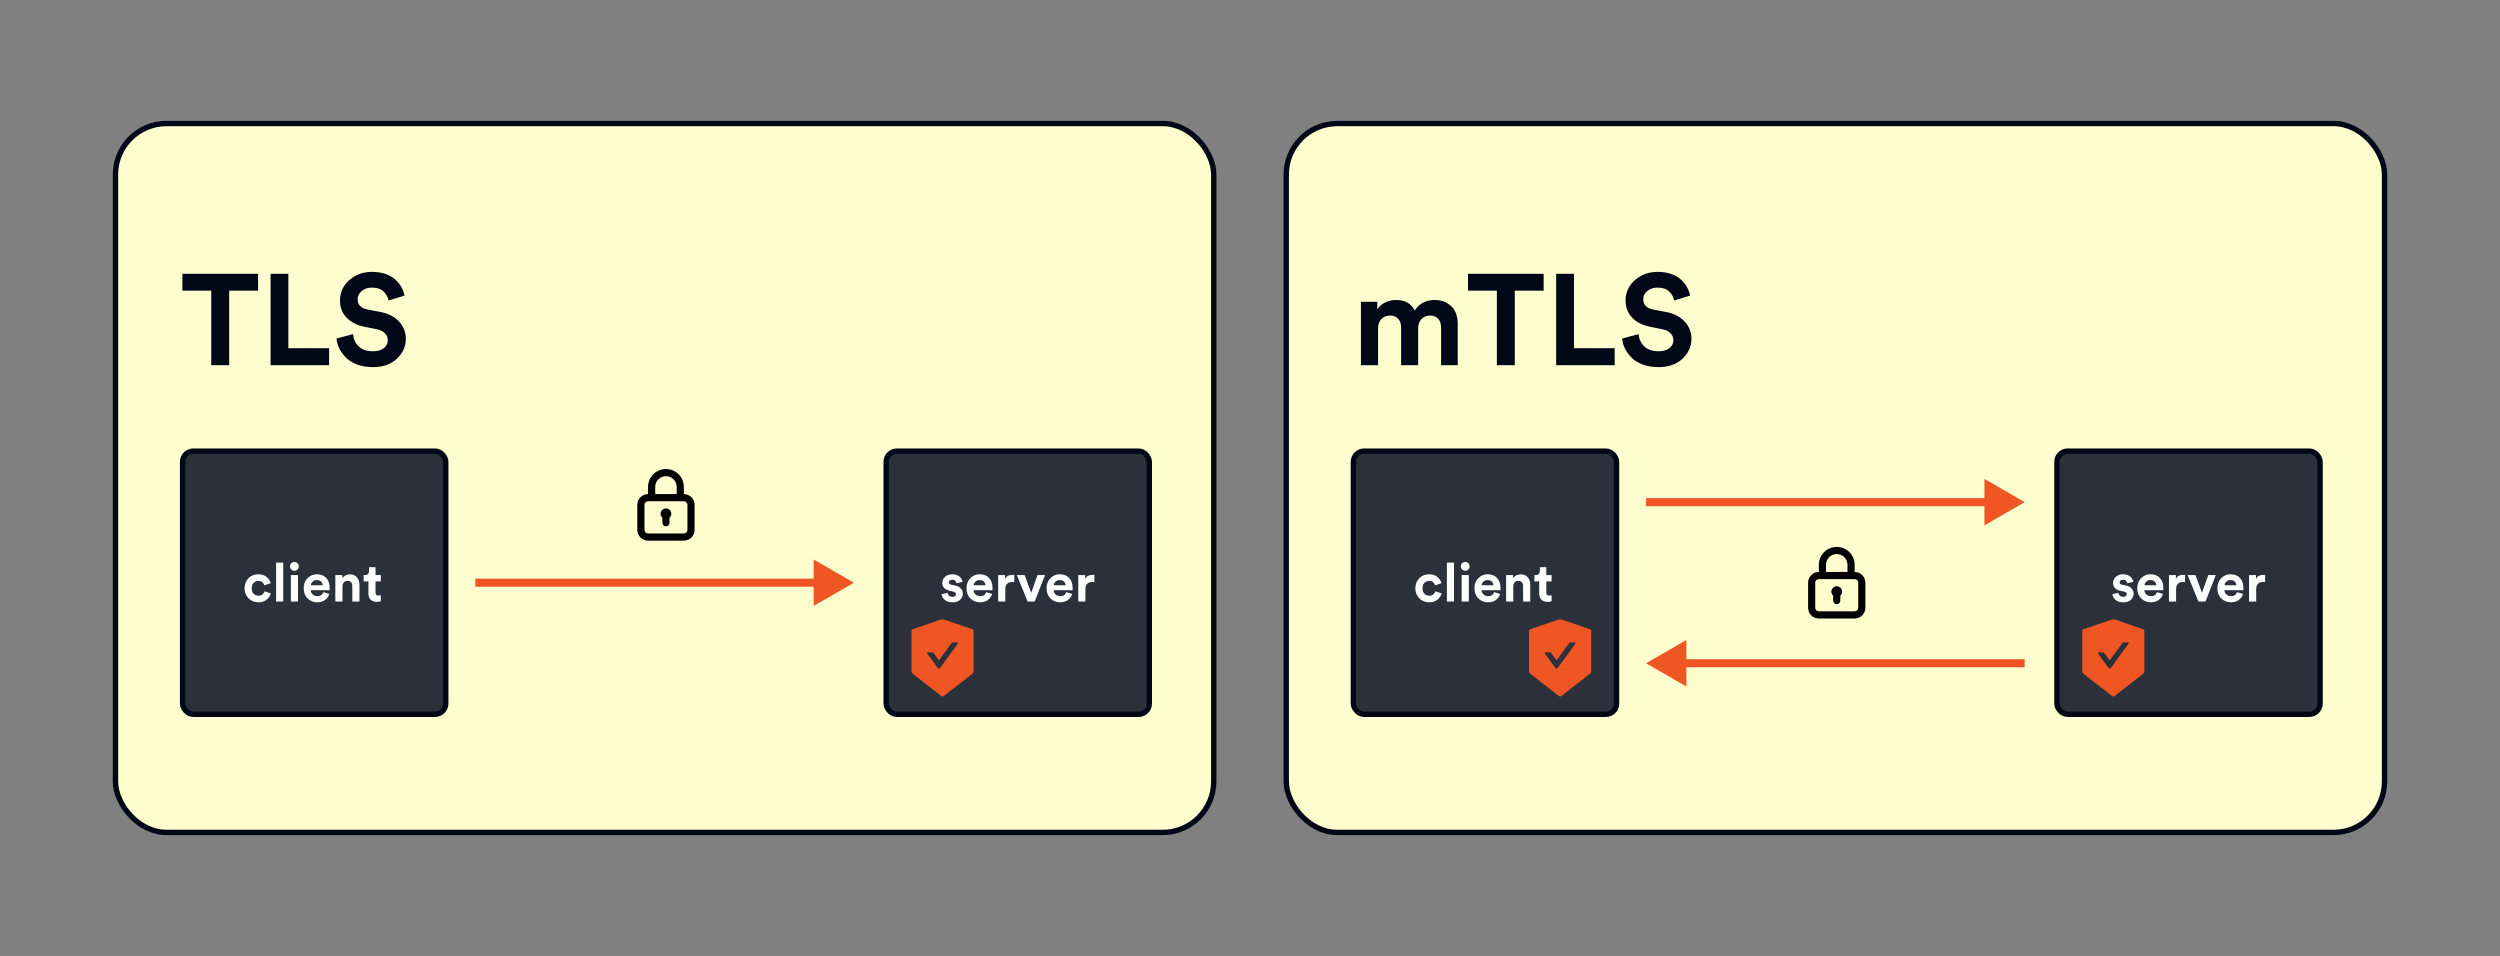 <svg width="931" height="356" viewBox="0 0 931 356" fill="none" xmlns="http://www.w3.org/2000/svg">
<rect x="0" y="0" width="931" height="356" fill="#808080" stroke="none"/>
<rect x="43" y="46" width="409" height="264" rx="19" fill="#FFFECE" stroke="#000717" stroke-width="2"/>
<rect x="479" y="46" width="409" height="264" rx="19" fill="#FFFECE" stroke="#000717" stroke-width="2"/>
<rect x="68" y="168" width="98" height="98" rx="4" fill="#2B303A" stroke="#000717" stroke-width="2"/>
<rect x="330" y="168" width="98" height="98" rx="4" fill="#2B303A" stroke="#000717" stroke-width="2"/>
<path d="M96.1 108.256H85.348V136H78.676V108.256H67.924V101.968H96.1V108.256ZM122.555 136H100.763V101.968H107.387V129.664H122.555V136ZM150.659 110.08L144.707 111.904C144.483 110.688 143.875 109.584 142.883 108.592C141.891 107.6 140.435 107.104 138.515 107.104C136.947 107.104 135.667 107.536 134.675 108.4C133.683 109.232 133.187 110.24 133.187 111.424C133.187 113.504 134.419 114.784 136.883 115.264L141.635 116.176C144.643 116.752 146.979 117.952 148.643 119.776C150.307 121.6 151.139 123.744 151.139 126.208C151.139 129.024 150.019 131.488 147.779 133.6C145.571 135.68 142.595 136.72 138.851 136.72C136.707 136.72 134.771 136.4 133.043 135.76C131.315 135.12 129.923 134.272 128.867 133.216C127.811 132.128 126.979 130.992 126.371 129.808C125.795 128.592 125.443 127.344 125.315 126.064L131.459 124.432C131.619 126.256 132.323 127.776 133.571 128.992C134.851 130.208 136.627 130.816 138.899 130.816C140.627 130.816 141.971 130.432 142.931 129.664C143.923 128.896 144.419 127.888 144.419 126.64C144.419 125.648 144.051 124.8 143.315 124.096C142.611 123.36 141.603 122.864 140.291 122.608L135.539 121.648C132.787 121.072 130.611 119.936 129.011 118.24C127.411 116.544 126.611 114.432 126.611 111.904C126.611 108.896 127.763 106.368 130.067 104.32C132.403 102.272 135.203 101.248 138.467 101.248C140.419 101.248 142.163 101.52 143.699 102.064C145.235 102.608 146.467 103.344 147.395 104.272C148.323 105.168 149.043 106.096 149.555 107.056C150.067 108.016 150.435 109.024 150.659 110.08Z" fill="#000717"/>
<path d="M248 189.333C247.594 189.328 247.196 189.448 246.861 189.676C246.525 189.904 246.267 190.229 246.122 190.608C245.976 190.988 245.951 191.402 246.048 191.796C246.146 192.19 246.361 192.545 246.667 192.813V194.666C246.667 195.02 246.807 195.359 247.057 195.609C247.307 195.859 247.646 195.999 248 195.999C248.354 195.999 248.693 195.859 248.943 195.609C249.193 195.359 249.333 195.02 249.333 194.666V192.813C249.639 192.545 249.854 192.19 249.952 191.796C250.049 191.402 250.024 190.988 249.878 190.608C249.733 190.229 249.475 189.904 249.139 189.676C248.804 189.448 248.406 189.328 248 189.333V189.333ZM254.667 183.999V181.333C254.667 179.565 253.964 177.869 252.714 176.619C251.464 175.368 249.768 174.666 248 174.666C246.232 174.666 244.536 175.368 243.286 176.619C242.036 177.869 241.333 179.565 241.333 181.333V183.999C240.272 183.999 239.255 184.421 238.505 185.171C237.755 185.921 237.333 186.938 237.333 187.999V197.333C237.333 198.394 237.755 199.411 238.505 200.161C239.255 200.911 240.272 201.333 241.333 201.333H254.667C255.728 201.333 256.745 200.911 257.495 200.161C258.245 199.411 258.667 198.394 258.667 197.333V187.999C258.667 186.938 258.245 185.921 257.495 185.171C256.745 184.421 255.728 183.999 254.667 183.999ZM244 181.333C244 180.272 244.421 179.254 245.172 178.504C245.922 177.754 246.939 177.333 248 177.333C249.061 177.333 250.078 177.754 250.828 178.504C251.579 179.254 252 180.272 252 181.333V183.999H244V181.333ZM256 197.333C256 197.686 255.86 198.025 255.609 198.275C255.359 198.526 255.02 198.666 254.667 198.666H241.333C240.98 198.666 240.641 198.526 240.391 198.275C240.14 198.025 240 197.686 240 197.333V187.999C240 187.646 240.14 187.307 240.391 187.057C240.641 186.806 240.98 186.666 241.333 186.666H254.667C255.02 186.666 255.359 186.806 255.609 187.057C255.86 187.307 256 187.646 256 187.999V197.333Z" fill="black"/>
<path d="M362.091 234.309L351.472 230.691C351.344 230.647 351.172 230.625 351 230.625C350.828 230.625 350.656 230.647 350.528 230.691L339.909 234.309C339.65 234.397 339.438 234.697 339.438 234.972V250.047C339.438 250.322 339.616 250.684 339.831 250.856L350.603 259.25C350.712 259.334 350.853 259.378 350.997 259.378C351.141 259.378 351.284 259.334 351.391 259.25L362.163 250.856C362.378 250.688 362.556 250.325 362.556 250.047V234.972C362.562 234.697 362.35 234.4 362.091 234.309V234.309ZM356.703 239.647L350.059 248.794C350.013 248.858 349.952 248.91 349.881 248.946C349.81 248.981 349.732 249 349.653 249C349.574 249 349.496 248.981 349.425 248.946C349.355 248.91 349.294 248.858 349.247 248.794L345.297 243.356C345.178 243.191 345.297 242.959 345.5 242.959H347.225C347.384 242.959 347.538 243.037 347.631 243.166L349.653 245.947L354.369 239.453C354.462 239.325 354.612 239.247 354.775 239.247H356.5C356.703 239.25 356.822 239.481 356.703 239.647V239.647Z" fill="#F05623"/>
<path d="M318 217L303 208.34V225.66L318 217ZM177 218.5H304.5V215.5H177V218.5Z" fill="#F05623"/>
<path d="M96.237 216.32C95.53 216.32 94.936 216.567 94.457 217.06C93.977 217.553 93.737 218.227 93.737 219.08C93.737 219.933 93.977 220.613 94.457 221.12C94.95 221.613 95.55 221.86 96.257 221.86C96.883 221.86 97.383 221.7 97.757 221.38C98.13 221.047 98.383 220.653 98.516 220.2L100.856 220.98C100.616 221.887 100.096 222.667 99.296 223.32C98.496 223.973 97.483 224.3 96.257 224.3C94.79 224.3 93.556 223.807 92.556 222.82C91.57 221.82 91.076 220.573 91.076 219.08C91.076 217.573 91.563 216.327 92.537 215.34C93.523 214.353 94.737 213.86 96.177 213.86C97.43 213.86 98.457 214.187 99.257 214.84C100.056 215.48 100.57 216.26 100.796 217.18L98.416 217.98C98.097 216.873 97.37 216.32 96.237 216.32ZM105.473 224H102.813V209.52H105.473V224ZM110.98 224H108.32V214.16H110.98V224ZM108 210.94C108 210.487 108.16 210.1 108.48 209.78C108.8 209.447 109.187 209.28 109.64 209.28C110.094 209.28 110.48 209.44 110.8 209.76C111.12 210.08 111.28 210.473 111.28 210.94C111.28 211.38 111.12 211.76 110.8 212.08C110.48 212.4 110.094 212.56 109.64 212.56C109.187 212.56 108.8 212.4 108.48 212.08C108.16 211.76 108 211.38 108 210.94ZM115.768 217.96H120.168C120.142 217.413 119.942 216.953 119.568 216.58C119.208 216.207 118.675 216.02 117.968 216.02C117.328 216.02 116.808 216.22 116.408 216.62C116.008 217.02 115.795 217.467 115.768 217.96ZM120.428 220.52L122.648 221.18C122.382 222.087 121.855 222.833 121.068 223.42C120.295 224.007 119.328 224.3 118.168 224.3C116.755 224.3 115.555 223.827 114.568 222.88C113.582 221.92 113.088 220.64 113.088 219.04C113.088 217.52 113.568 216.28 114.528 215.32C115.488 214.347 116.622 213.86 117.928 213.86C119.448 213.86 120.635 214.313 121.488 215.22C122.355 216.127 122.788 217.373 122.788 218.96C122.788 219.067 122.782 219.187 122.768 219.32C122.768 219.453 122.768 219.56 122.768 219.64L122.748 219.78H115.708C115.735 220.42 115.988 220.953 116.468 221.38C116.948 221.807 117.522 222.02 118.188 222.02C119.322 222.02 120.068 221.52 120.428 220.52ZM127.543 218.34V224H124.883V214.16H127.463V215.38C127.743 214.9 128.143 214.533 128.663 214.28C129.183 214.027 129.73 213.9 130.303 213.9C131.463 213.9 132.343 214.267 132.943 215C133.556 215.72 133.863 216.653 133.863 217.8V224H131.203V218.26C131.203 217.673 131.05 217.2 130.743 216.84C130.45 216.48 129.996 216.3 129.383 216.3C128.823 216.3 128.376 216.493 128.043 216.88C127.71 217.267 127.543 217.753 127.543 218.34ZM139.843 211.22V214.16H141.823V216.52H139.843V220.64C139.843 221.053 139.936 221.347 140.123 221.52C140.309 221.693 140.603 221.78 141.003 221.78C141.363 221.78 141.636 221.753 141.823 221.7V223.9C141.436 224.06 140.936 224.14 140.323 224.14C139.363 224.14 138.603 223.873 138.043 223.34C137.483 222.793 137.203 222.047 137.203 221.1V216.52H135.423V214.16H135.923C136.416 214.16 136.789 214.02 137.043 213.74C137.309 213.447 137.443 213.067 137.443 212.6V211.22H139.843Z" fill="white"/>
<path d="M350.644 221.26L352.924 220.76C352.951 221.187 353.118 221.547 353.424 221.84C353.744 222.12 354.178 222.26 354.724 222.26C355.138 222.26 355.458 222.167 355.684 221.98C355.911 221.793 356.024 221.56 356.024 221.28C356.024 220.787 355.671 220.467 354.964 220.32L353.664 220.02C352.744 219.82 352.051 219.46 351.584 218.94C351.131 218.42 350.904 217.8 350.904 217.08C350.904 216.187 351.251 215.427 351.944 214.8C352.651 214.173 353.531 213.86 354.584 213.86C355.251 213.86 355.838 213.96 356.344 214.16C356.851 214.347 357.244 214.593 357.524 214.9C357.804 215.193 358.018 215.493 358.164 215.8C358.311 216.107 358.404 216.407 358.444 216.7L356.224 217.2C356.171 216.853 356.011 216.547 355.744 216.28C355.491 216.013 355.111 215.88 354.604 215.88C354.258 215.88 353.958 215.973 353.704 216.16C353.464 216.347 353.344 216.58 353.344 216.86C353.344 217.34 353.644 217.633 354.244 217.74L355.644 218.04C356.591 218.24 357.311 218.607 357.804 219.14C358.311 219.673 358.564 220.313 358.564 221.06C358.564 221.94 358.231 222.7 357.564 223.34C356.898 223.98 355.958 224.3 354.744 224.3C354.051 224.3 353.431 224.2 352.884 224C352.338 223.787 351.911 223.52 351.604 223.2C351.311 222.867 351.084 222.54 350.924 222.22C350.778 221.887 350.684 221.567 350.644 221.26ZM362.604 217.96H367.004C366.977 217.413 366.777 216.953 366.404 216.58C366.044 216.207 365.511 216.02 364.804 216.02C364.164 216.02 363.644 216.22 363.244 216.62C362.844 217.02 362.631 217.467 362.604 217.96ZM367.264 220.52L369.484 221.18C369.217 222.087 368.691 222.833 367.904 223.42C367.131 224.007 366.164 224.3 365.004 224.3C363.591 224.3 362.391 223.827 361.404 222.88C360.417 221.92 359.924 220.64 359.924 219.04C359.924 217.52 360.404 216.28 361.364 215.32C362.324 214.347 363.457 213.86 364.764 213.86C366.284 213.86 367.471 214.313 368.324 215.22C369.191 216.127 369.624 217.373 369.624 218.96C369.624 219.067 369.617 219.187 369.604 219.32C369.604 219.453 369.604 219.56 369.604 219.64L369.584 219.78H362.544C362.571 220.42 362.824 220.953 363.304 221.38C363.784 221.807 364.357 222.02 365.024 222.02C366.157 222.02 366.904 221.52 367.264 220.52ZM377.719 214.12V216.8C377.452 216.747 377.185 216.72 376.919 216.72C376.159 216.72 375.545 216.94 375.079 217.38C374.612 217.807 374.379 218.513 374.379 219.5V224H371.719V214.16H374.299V215.62C374.779 214.593 375.712 214.08 377.099 214.08C377.245 214.08 377.452 214.093 377.719 214.12ZM389.163 214.16L385.343 224H382.683L378.663 214.16H381.583L384.023 220.76L386.363 214.16H389.163ZM392.428 217.96H396.828C396.802 217.413 396.602 216.953 396.228 216.58C395.868 216.207 395.335 216.02 394.628 216.02C393.988 216.02 393.468 216.22 393.068 216.62C392.668 217.02 392.455 217.467 392.428 217.96ZM397.088 220.52L399.308 221.18C399.042 222.087 398.515 222.833 397.728 223.42C396.955 224.007 395.988 224.3 394.828 224.3C393.415 224.3 392.215 223.827 391.228 222.88C390.242 221.92 389.748 220.64 389.748 219.04C389.748 217.52 390.228 216.28 391.188 215.32C392.148 214.347 393.282 213.86 394.588 213.86C396.108 213.86 397.295 214.313 398.148 215.22C399.015 216.127 399.448 217.373 399.448 218.96C399.448 219.067 399.442 219.187 399.428 219.32C399.428 219.453 399.428 219.56 399.428 219.64L399.408 219.78H392.368C392.395 220.42 392.648 220.953 393.128 221.38C393.608 221.807 394.182 222.02 394.848 222.02C395.982 222.02 396.728 221.52 397.088 220.52ZM407.543 214.12V216.8C407.276 216.747 407.01 216.72 406.743 216.72C405.983 216.72 405.37 216.94 404.903 217.38C404.436 217.807 404.203 218.513 404.203 219.5V224H401.543V214.16H404.123V215.62C404.603 214.593 405.536 214.08 406.923 214.08C407.07 214.08 407.276 214.093 407.543 214.12Z" fill="white"/>
<path d="M513.19 136H506.806V112.384H512.902V115.264C513.51 114.176 514.47 113.312 515.782 112.672C517.094 112.032 518.438 111.712 519.814 111.712C523.238 111.712 525.574 113.024 526.822 115.648C528.518 113.024 531.014 111.712 534.31 111.712C536.71 111.712 538.726 112.464 540.358 113.968C542.022 115.472 542.854 117.712 542.854 120.688V136H536.662V121.984C536.662 120.64 536.31 119.568 535.606 118.768C534.934 117.936 533.894 117.52 532.486 117.52C531.174 117.52 530.118 117.968 529.318 118.864C528.518 119.76 528.118 120.864 528.118 122.176V136H521.782V121.984C521.782 120.64 521.43 119.568 520.726 118.768C520.022 117.936 518.982 117.52 517.606 117.52C516.262 117.52 515.19 117.968 514.39 118.864C513.59 119.728 513.19 120.832 513.19 122.176V136ZM574.858 108.256H564.106V136H557.434V108.256H546.682V101.968H574.858V108.256ZM601.313 136H579.521V101.968H586.145V129.664H601.313V136ZM629.417 110.08L623.465 111.904C623.241 110.688 622.633 109.584 621.641 108.592C620.649 107.6 619.193 107.104 617.273 107.104C615.705 107.104 614.425 107.536 613.433 108.4C612.441 109.232 611.945 110.24 611.945 111.424C611.945 113.504 613.177 114.784 615.641 115.264L620.393 116.176C623.401 116.752 625.737 117.952 627.401 119.776C629.065 121.6 629.897 123.744 629.897 126.208C629.897 129.024 628.777 131.488 626.537 133.6C624.329 135.68 621.353 136.72 617.609 136.72C615.465 136.72 613.529 136.4 611.801 135.76C610.073 135.12 608.681 134.272 607.625 133.216C606.569 132.128 605.737 130.992 605.129 129.808C604.553 128.592 604.201 127.344 604.073 126.064L610.217 124.432C610.377 126.256 611.081 127.776 612.329 128.992C613.609 130.208 615.385 130.816 617.657 130.816C619.385 130.816 620.729 130.432 621.689 129.664C622.681 128.896 623.177 127.888 623.177 126.64C623.177 125.648 622.809 124.8 622.073 124.096C621.369 123.36 620.361 122.864 619.049 122.608L614.297 121.648C611.545 121.072 609.369 119.936 607.769 118.24C606.169 116.544 605.369 114.432 605.369 111.904C605.369 108.896 606.521 106.368 608.825 104.32C611.161 102.272 613.961 101.248 617.225 101.248C619.177 101.248 620.921 101.52 622.457 102.064C623.993 102.608 625.225 103.344 626.153 104.272C627.081 105.168 627.801 106.096 628.313 107.056C628.825 108.016 629.193 109.024 629.417 110.08Z" fill="#000717"/>
<rect x="504" y="168" width="98" height="98" rx="4" fill="#2B303A" stroke="#000717" stroke-width="2"/>
<rect x="766" y="168" width="98" height="98" rx="4" fill="#2B303A" stroke="#000717" stroke-width="2"/>
<path d="M684 218.333C683.594 218.328 683.196 218.448 682.861 218.676C682.525 218.904 682.267 219.229 682.122 219.608C681.976 219.988 681.951 220.402 682.048 220.796C682.146 221.19 682.361 221.545 682.667 221.813V223.666C682.667 224.02 682.807 224.359 683.057 224.609C683.307 224.859 683.646 224.999 684 224.999C684.354 224.999 684.693 224.859 684.943 224.609C685.193 224.359 685.333 224.02 685.333 223.666V221.813C685.638 221.545 685.854 221.19 685.952 220.796C686.049 220.402 686.024 219.988 685.878 219.608C685.733 219.229 685.475 218.904 685.139 218.676C684.804 218.448 684.406 218.328 684 218.333V218.333ZM690.667 212.999V210.333C690.667 208.565 689.964 206.869 688.714 205.619C687.464 204.368 685.768 203.666 684 203.666C682.232 203.666 680.536 204.368 679.286 205.619C678.036 206.869 677.333 208.565 677.333 210.333V212.999C676.272 212.999 675.255 213.421 674.505 214.171C673.755 214.921 673.333 215.938 673.333 216.999V226.333C673.333 227.394 673.755 228.411 674.505 229.161C675.255 229.911 676.272 230.333 677.333 230.333H690.667C691.728 230.333 692.745 229.911 693.495 229.161C694.245 228.411 694.667 227.394 694.667 226.333V216.999C694.667 215.938 694.245 214.921 693.495 214.171C692.745 213.421 691.728 212.999 690.667 212.999ZM680 210.333C680 209.272 680.421 208.254 681.172 207.504C681.922 206.754 682.939 206.333 684 206.333C685.061 206.333 686.078 206.754 686.828 207.504C687.579 208.254 688 209.272 688 210.333V212.999H680V210.333ZM692 226.333C692 226.686 691.86 227.025 691.609 227.275C691.359 227.526 691.02 227.666 690.667 227.666H677.333C676.98 227.666 676.641 227.526 676.391 227.275C676.14 227.025 676 226.686 676 226.333V216.999C676 216.646 676.14 216.307 676.391 216.057C676.641 215.806 676.98 215.666 677.333 215.666H690.667C691.02 215.666 691.359 215.806 691.609 216.057C691.86 216.307 692 216.646 692 216.999V226.333Z" fill="black"/>
<path d="M798.091 234.309L787.472 230.691C787.344 230.647 787.172 230.625 787 230.625C786.828 230.625 786.656 230.647 786.528 230.691L775.909 234.309C775.65 234.397 775.438 234.697 775.438 234.972V250.047C775.438 250.322 775.616 250.684 775.831 250.856L786.603 259.25C786.712 259.334 786.853 259.378 786.997 259.378C787.141 259.378 787.284 259.334 787.391 259.25L798.163 250.856C798.378 250.688 798.556 250.325 798.556 250.047V234.972C798.562 234.697 798.35 234.4 798.091 234.309V234.309ZM792.703 239.647L786.059 248.794C786.013 248.858 785.952 248.91 785.881 248.946C785.81 248.981 785.732 249 785.653 249C785.574 249 785.496 248.981 785.425 248.946C785.355 248.91 785.294 248.858 785.247 248.794L781.297 243.356C781.178 243.191 781.297 242.959 781.5 242.959H783.225C783.384 242.959 783.538 243.037 783.631 243.166L785.653 245.947L790.369 239.453C790.462 239.325 790.612 239.247 790.775 239.247H792.5C792.703 239.25 792.822 239.481 792.703 239.647V239.647Z" fill="#F05623"/>
<path d="M592.091 234.309L581.472 230.691C581.344 230.647 581.172 230.625 581 230.625C580.828 230.625 580.656 230.647 580.528 230.691L569.909 234.309C569.65 234.397 569.438 234.697 569.438 234.972V250.047C569.438 250.322 569.616 250.684 569.831 250.856L580.603 259.25C580.712 259.334 580.853 259.378 580.997 259.378C581.141 259.378 581.284 259.334 581.391 259.25L592.163 250.856C592.378 250.688 592.556 250.325 592.556 250.047V234.972C592.562 234.697 592.35 234.4 592.091 234.309V234.309ZM586.703 239.647L580.059 248.794C580.013 248.858 579.952 248.91 579.881 248.946C579.81 248.981 579.732 249 579.653 249C579.574 249 579.496 248.981 579.425 248.946C579.355 248.91 579.294 248.858 579.247 248.794L575.297 243.356C575.178 243.191 575.297 242.959 575.5 242.959H577.225C577.384 242.959 577.538 243.037 577.631 243.166L579.653 245.947L584.369 239.453C584.462 239.325 584.612 239.247 584.775 239.247H586.5C586.703 239.25 586.822 239.481 586.703 239.647V239.647Z" fill="#F05623"/>
<path d="M754 187L739 178.34V195.66L754 187ZM613 188.5H740.5V185.5H613V188.5Z" fill="#F05623"/>
<path d="M613 247L628 238.34V255.66L613 247ZM754 248.5H626.5V245.5H754V248.5Z" fill="#F05623"/>
<path d="M532.236 216.32C531.53 216.32 530.936 216.567 530.456 217.06C529.976 217.553 529.736 218.227 529.736 219.08C529.736 219.933 529.976 220.613 530.456 221.12C530.95 221.613 531.55 221.86 532.256 221.86C532.883 221.86 533.383 221.7 533.756 221.38C534.13 221.047 534.383 220.653 534.516 220.2L536.856 220.98C536.616 221.887 536.096 222.667 535.296 223.32C534.496 223.973 533.483 224.3 532.256 224.3C530.79 224.3 529.556 223.807 528.556 222.82C527.57 221.82 527.076 220.573 527.076 219.08C527.076 217.573 527.563 216.327 528.536 215.34C529.523 214.353 530.736 213.86 532.176 213.86C533.43 213.86 534.456 214.187 535.256 214.84C536.056 215.48 536.57 216.26 536.796 217.18L534.416 217.98C534.096 216.873 533.37 216.32 532.236 216.32ZM541.473 224H538.813V209.52H541.473V224ZM546.98 224H544.32V214.16H546.98V224ZM544 210.94C544 210.487 544.16 210.1 544.48 209.78C544.8 209.447 545.187 209.28 545.64 209.28C546.094 209.28 546.48 209.44 546.8 209.76C547.12 210.08 547.28 210.473 547.28 210.94C547.28 211.38 547.12 211.76 546.8 212.08C546.48 212.4 546.094 212.56 545.64 212.56C545.187 212.56 544.8 212.4 544.48 212.08C544.16 211.76 544 211.38 544 210.94ZM551.768 217.96H556.168C556.142 217.413 555.942 216.953 555.568 216.58C555.208 216.207 554.675 216.02 553.968 216.02C553.328 216.02 552.808 216.22 552.408 216.62C552.008 217.02 551.795 217.467 551.768 217.96ZM556.428 220.52L558.648 221.18C558.382 222.087 557.855 222.833 557.068 223.42C556.295 224.007 555.328 224.3 554.168 224.3C552.755 224.3 551.555 223.827 550.568 222.88C549.582 221.92 549.088 220.64 549.088 219.04C549.088 217.52 549.568 216.28 550.528 215.32C551.488 214.347 552.622 213.86 553.928 213.86C555.448 213.86 556.635 214.313 557.488 215.22C558.355 216.127 558.788 217.373 558.788 218.96C558.788 219.067 558.782 219.187 558.768 219.32C558.768 219.453 558.768 219.56 558.768 219.64L558.748 219.78H551.708C551.735 220.42 551.988 220.953 552.468 221.38C552.948 221.807 553.522 222.02 554.188 222.02C555.322 222.02 556.068 221.52 556.428 220.52ZM563.543 218.34V224H560.883V214.16H563.463V215.38C563.743 214.9 564.143 214.533 564.663 214.28C565.183 214.027 565.73 213.9 566.303 213.9C567.463 213.9 568.343 214.267 568.943 215C569.556 215.72 569.863 216.653 569.863 217.8V224H567.203V218.26C567.203 217.673 567.05 217.2 566.743 216.84C566.45 216.48 565.996 216.3 565.383 216.3C564.823 216.3 564.376 216.493 564.043 216.88C563.71 217.267 563.543 217.753 563.543 218.34ZM575.843 211.22V214.16H577.823V216.52H575.843V220.64C575.843 221.053 575.936 221.347 576.123 221.52C576.309 221.693 576.603 221.78 577.003 221.78C577.363 221.78 577.636 221.753 577.823 221.7V223.9C577.436 224.06 576.936 224.14 576.323 224.14C575.363 224.14 574.603 223.873 574.043 223.34C573.483 222.793 573.203 222.047 573.203 221.1V216.52H571.423V214.16H571.923C572.416 214.16 572.789 214.02 573.043 213.74C573.309 213.447 573.443 213.067 573.443 212.6V211.22H575.843Z" fill="white"/>
<path d="M786.644 221.26L788.924 220.76C788.951 221.187 789.118 221.547 789.424 221.84C789.744 222.12 790.178 222.26 790.724 222.26C791.138 222.26 791.458 222.167 791.684 221.98C791.911 221.793 792.024 221.56 792.024 221.28C792.024 220.787 791.671 220.467 790.964 220.32L789.664 220.02C788.744 219.82 788.051 219.46 787.584 218.94C787.131 218.42 786.904 217.8 786.904 217.08C786.904 216.187 787.251 215.427 787.944 214.8C788.651 214.173 789.531 213.86 790.584 213.86C791.251 213.86 791.838 213.96 792.344 214.16C792.851 214.347 793.244 214.593 793.524 214.9C793.804 215.193 794.018 215.493 794.164 215.8C794.311 216.107 794.404 216.407 794.444 216.7L792.224 217.2C792.171 216.853 792.011 216.547 791.744 216.28C791.491 216.013 791.111 215.88 790.604 215.88C790.258 215.88 789.958 215.973 789.704 216.16C789.464 216.347 789.344 216.58 789.344 216.86C789.344 217.34 789.644 217.633 790.244 217.74L791.644 218.04C792.591 218.24 793.311 218.607 793.804 219.14C794.311 219.673 794.564 220.313 794.564 221.06C794.564 221.94 794.231 222.7 793.564 223.34C792.898 223.98 791.958 224.3 790.744 224.3C790.051 224.3 789.431 224.2 788.884 224C788.338 223.787 787.911 223.52 787.604 223.2C787.311 222.867 787.084 222.54 786.924 222.22C786.778 221.887 786.684 221.567 786.644 221.26ZM798.604 217.96H803.004C802.977 217.413 802.777 216.953 802.404 216.58C802.044 216.207 801.511 216.02 800.804 216.02C800.164 216.02 799.644 216.22 799.244 216.62C798.844 217.02 798.631 217.467 798.604 217.96ZM803.264 220.52L805.484 221.18C805.217 222.087 804.691 222.833 803.904 223.42C803.131 224.007 802.164 224.3 801.004 224.3C799.591 224.3 798.391 223.827 797.404 222.88C796.417 221.92 795.924 220.64 795.924 219.04C795.924 217.52 796.404 216.28 797.364 215.32C798.324 214.347 799.457 213.86 800.764 213.86C802.284 213.86 803.471 214.313 804.324 215.22C805.191 216.127 805.624 217.373 805.624 218.96C805.624 219.067 805.617 219.187 805.604 219.32C805.604 219.453 805.604 219.56 805.604 219.64L805.584 219.78H798.544C798.571 220.42 798.824 220.953 799.304 221.38C799.784 221.807 800.357 222.02 801.024 222.02C802.157 222.02 802.904 221.52 803.264 220.52ZM813.719 214.12V216.8C813.452 216.747 813.185 216.72 812.919 216.72C812.159 216.72 811.545 216.94 811.079 217.38C810.612 217.807 810.379 218.513 810.379 219.5V224H807.719V214.16H810.299V215.62C810.779 214.593 811.712 214.08 813.099 214.08C813.245 214.08 813.452 214.093 813.719 214.12ZM825.163 214.16L821.343 224H818.683L814.663 214.16H817.583L820.023 220.76L822.363 214.16H825.163ZM828.428 217.96H832.828C832.802 217.413 832.602 216.953 832.228 216.58C831.868 216.207 831.335 216.02 830.628 216.02C829.988 216.02 829.468 216.22 829.068 216.62C828.668 217.02 828.455 217.467 828.428 217.96ZM833.088 220.52L835.308 221.18C835.042 222.087 834.515 222.833 833.728 223.42C832.955 224.007 831.988 224.3 830.828 224.3C829.415 224.3 828.215 223.827 827.228 222.88C826.242 221.92 825.748 220.64 825.748 219.04C825.748 217.52 826.228 216.28 827.188 215.32C828.148 214.347 829.282 213.86 830.588 213.86C832.108 213.86 833.295 214.313 834.148 215.22C835.015 216.127 835.448 217.373 835.448 218.96C835.448 219.067 835.442 219.187 835.428 219.32C835.428 219.453 835.428 219.56 835.428 219.64L835.408 219.78H828.368C828.395 220.42 828.648 220.953 829.128 221.38C829.608 221.807 830.182 222.02 830.848 222.02C831.982 222.02 832.728 221.52 833.088 220.52ZM843.543 214.12V216.8C843.276 216.747 843.01 216.72 842.743 216.72C841.983 216.72 841.37 216.94 840.903 217.38C840.436 217.807 840.203 218.513 840.203 219.5V224H837.543V214.16H840.123V215.62C840.603 214.593 841.536 214.08 842.923 214.08C843.07 214.08 843.276 214.093 843.543 214.12Z" fill="white"/>
</svg>
